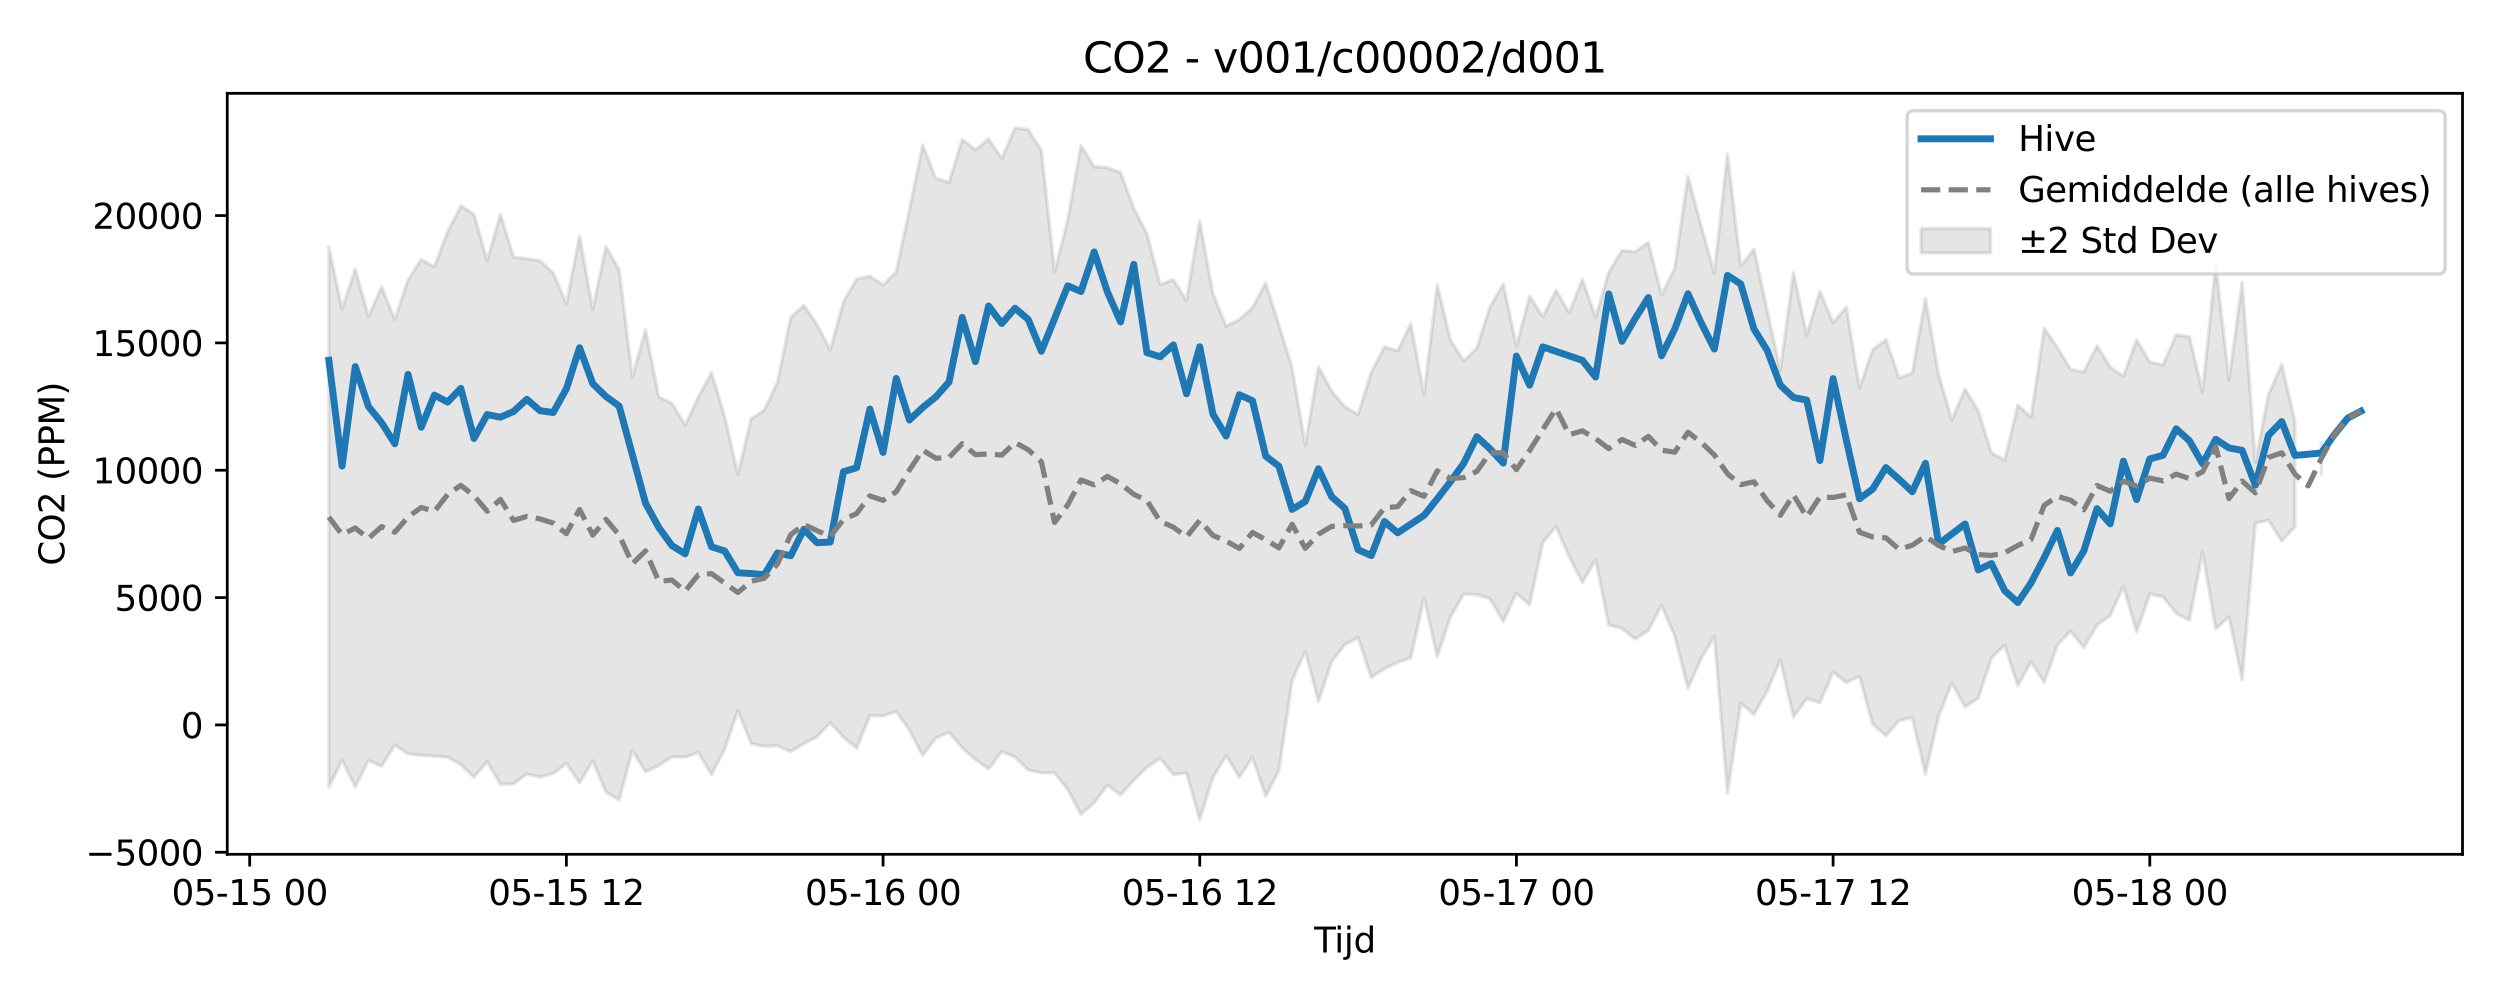 <?xml version="1.0" encoding="utf-8" standalone="no"?>
<!DOCTYPE svg PUBLIC "-//W3C//DTD SVG 1.1//EN"
  "http://www.w3.org/Graphics/SVG/1.1/DTD/svg11.dtd">
<svg xmlns:xlink="http://www.w3.org/1999/xlink" width="720pt" height="288pt" viewBox="0 0 720 288" xmlns="http://www.w3.org/2000/svg" version="1.1">
 <defs>
  <style type="text/css">*{stroke-linejoin: round; stroke-linecap: butt}</style>
 </defs>
 <g id="figure_1">
  <g id="patch_1">
   <path d="M 0 288 
L 720 288 
L 720 0 
L 0 0 
z
" style="fill: #ffffff"/>
  </g>
  <g id="axes_1">
   <g id="patch_2">
    <path d="M 65.45 246.04 
L 709.2 246.04 
L 709.2 26.88 
L 65.45 26.88 
z
" style="fill: #ffffff"/>
   </g>
   <g id="FillBetweenPolyCollection_1">
    <path d="M 94.711 71.135 
L 94.711 226.713 
L 98.512 218.918 
L 102.312 226.625 
L 106.112 219.021 
L 109.912 220.638 
L 113.712 214.525 
L 117.512 217.13 
L 121.313 217.547 
L 125.113 217.755 
L 128.913 218.064 
L 132.713 220.215 
L 136.513 223.852 
L 140.313 219.365 
L 144.114 225.924 
L 147.914 225.741 
L 151.714 222.927 
L 155.514 223.81 
L 159.314 222.791 
L 163.115 219.898 
L 166.915 225.449 
L 170.715 219.152 
L 174.515 228.114 
L 178.315 230.399 
L 182.115 216.155 
L 185.916 222.254 
L 189.716 220.526 
L 193.516 217.942 
L 197.316 218.049 
L 201.116 216.725 
L 204.916 223.088 
L 208.717 215.736 
L 212.517 204.621 
L 216.317 214.151 
L 220.117 214.958 
L 223.917 214.728 
L 227.718 216.521 
L 231.518 214.16 
L 235.318 212.177 
L 239.118 208.147 
L 242.918 212.339 
L 246.718 215.448 
L 250.519 206.08 
L 254.319 206.208 
L 258.119 204.923 
L 261.919 210.289 
L 265.719 217.528 
L 269.52 212.58 
L 273.32 210.917 
L 277.12 215.375 
L 280.92 218.718 
L 284.72 221.469 
L 288.52 216.501 
L 292.321 218.024 
L 296.121 221.759 
L 299.921 222.583 
L 303.721 222.565 
L 307.521 227.386 
L 311.321 234.509 
L 315.122 231.216 
L 318.922 226.123 
L 322.722 228.953 
L 326.522 224.732 
L 330.322 221.014 
L 334.123 218.35 
L 337.923 223.122 
L 341.723 222.615 
L 345.523 236.078 
L 349.323 223.884 
L 353.123 217.669 
L 356.924 223.871 
L 360.724 218.088 
L 364.524 229.313 
L 368.324 221.953 
L 372.124 195.986 
L 375.924 187.546 
L 379.725 202.037 
L 383.525 190.523 
L 387.325 185.628 
L 391.125 183.638 
L 394.925 195.094 
L 398.726 192.602 
L 402.526 190.754 
L 406.326 189.431 
L 410.126 172.179 
L 413.926 189.099 
L 417.726 177.658 
L 421.527 171.144 
L 425.327 171.258 
L 429.127 172.405 
L 432.927 179.016 
L 436.727 170.85 
L 440.527 174.208 
L 444.328 156.226 
L 448.128 151.692 
L 451.928 160.256 
L 455.728 167.73 
L 459.528 161.166 
L 463.329 180.018 
L 467.129 181 
L 470.929 184.056 
L 474.729 181.537 
L 478.529 174.308 
L 482.329 183.191 
L 486.13 198.176 
L 489.93 189.702 
L 493.73 183.332 
L 497.53 228.474 
L 501.33 202.569 
L 505.13 205.75 
L 508.931 199.11 
L 512.731 190.072 
L 516.531 206.486 
L 520.331 201.232 
L 524.131 202.383 
L 527.932 193.56 
L 531.732 196.553 
L 535.532 194.835 
L 539.332 208.557 
L 543.132 211.909 
L 546.932 207.571 
L 550.733 206.656 
L 554.533 222.901 
L 558.333 206.205 
L 562.133 196.72 
L 565.933 203.579 
L 569.734 201.115 
L 573.534 189.522 
L 577.334 185.849 
L 581.134 197.475 
L 584.934 190.634 
L 588.734 196.496 
L 592.535 185.808 
L 596.335 181.726 
L 600.135 186.503 
L 603.935 180.041 
L 607.735 177.245 
L 611.535 168.871 
L 615.336 181.966 
L 619.136 171.134 
L 622.936 171.879 
L 626.736 176.632 
L 630.536 178.647 
L 634.337 158.944 
L 638.137 181.109 
L 641.937 177.639 
L 645.737 195.715 
L 649.537 150.649 
L 653.337 149.852 
L 657.138 155.859 
L 660.938 151.675 
L 660.938 121.373 
L 660.938 121.373 
L 657.138 104.95 
L 653.337 113.631 
L 649.537 133.2 
L 645.737 81.396 
L 641.937 109.523 
L 638.137 76.232 
L 634.337 112.8 
L 630.536 97.003 
L 626.736 96.461 
L 622.936 105.125 
L 619.136 104.252 
L 615.336 97.911 
L 611.535 108.341 
L 607.735 105.712 
L 603.935 99.622 
L 600.135 107.167 
L 596.335 106.36 
L 592.535 100.132 
L 588.734 94.553 
L 584.934 120.186 
L 581.134 116.702 
L 577.334 132.58 
L 573.534 130.43 
L 569.734 118.329 
L 565.933 112.055 
L 562.133 120.948 
L 558.333 108.015 
L 554.533 86.016 
L 550.733 107.4 
L 546.932 108.841 
L 543.132 97.903 
L 539.332 100.738 
L 535.532 111.711 
L 531.732 88.443 
L 527.932 92.987 
L 524.131 83.863 
L 520.331 96.549 
L 516.531 78.553 
L 512.731 106.734 
L 508.931 89.271 
L 505.13 71.748 
L 501.33 76.606 
L 497.53 44.418 
L 493.73 78.726 
L 489.93 65.067 
L 486.13 50.781 
L 482.329 77.279 
L 478.529 84.971 
L 474.729 69.822 
L 470.929 72.496 
L 467.129 72.171 
L 463.329 78.418 
L 459.528 91.418 
L 455.728 80.45 
L 451.928 90.111 
L 448.128 83.643 
L 444.328 91.217 
L 440.527 85.324 
L 436.727 99.67 
L 432.927 81.817 
L 429.127 88.399 
L 425.327 100.255 
L 421.527 103.955 
L 417.726 97.976 
L 413.926 82.078 
L 410.126 113.711 
L 406.326 93.208 
L 402.526 101.077 
L 398.726 99.875 
L 394.925 107.236 
L 391.125 119.338 
L 387.325 117.169 
L 383.525 112.651 
L 379.725 105.664 
L 375.924 128.3 
L 372.124 105.952 
L 368.324 93.624 
L 364.524 81.522 
L 360.724 88.638 
L 356.924 92.028 
L 353.123 93.966 
L 349.323 84.548 
L 345.523 63.71 
L 341.723 86.559 
L 337.923 80.528 
L 334.123 81.958 
L 330.322 67.318 
L 326.522 59.988 
L 322.722 49.705 
L 318.922 48.266 
L 315.122 48.054 
L 311.321 41.953 
L 307.521 63.383 
L 303.721 78.317 
L 299.921 43.397 
L 296.121 37.276 
L 292.321 36.842 
L 288.52 45.643 
L 284.72 40.023 
L 280.92 43.145 
L 277.12 40.172 
L 273.32 52.562 
L 269.52 51.359 
L 265.719 41.749 
L 261.919 60.415 
L 258.119 78.3 
L 254.319 82.043 
L 250.519 79.546 
L 246.718 80.341 
L 242.918 86.975 
L 239.118 100.789 
L 235.318 93.502 
L 231.518 87.915 
L 227.718 91.485 
L 223.917 110.126 
L 220.117 118.134 
L 216.317 120.645 
L 212.517 136.662 
L 208.717 120.03 
L 204.916 107.332 
L 201.116 114.364 
L 197.316 122.462 
L 193.516 116.191 
L 189.716 114.283 
L 185.916 95.046 
L 182.115 108.575 
L 178.315 77.765 
L 174.515 71.036 
L 170.715 89.074 
L 166.915 67.949 
L 163.115 87.484 
L 159.314 78.515 
L 155.514 75.097 
L 151.714 74.508 
L 147.914 74.041 
L 144.114 61.731 
L 140.313 75.099 
L 136.513 61.703 
L 132.713 59.337 
L 128.913 66.732 
L 125.113 76.848 
L 121.313 74.729 
L 117.512 80.663 
L 113.712 92.037 
L 109.912 82.681 
L 106.112 91.148 
L 102.312 77.512 
L 98.512 89.024 
L 94.711 71.135 
z
" clip-path="url(#pece994a6cd)" style="fill: #808080; fill-opacity: 0.2; stroke: #808080; stroke-opacity: 0.2"/>
    <path d="M 668.538 127.556 
L 668.538 136.539 
L 668.538 127.556 
L 668.538 127.556 
z
" clip-path="url(#pece994a6cd)" style="fill: #808080; fill-opacity: 0.2; stroke: #808080; stroke-opacity: 0.2"/>
   </g>
   <g id="matplotlib.axis_1">
    <g id="xtick_1">
     <g id="line2d_1">
      <defs>
       <path id="mc6ab0b17c5" d="M 0 0 
L 0 3.5 
" style="stroke: #000000; stroke-width: 0.8"/>
      </defs>
      <g>
       <use xlink:href="#mc6ab0b17c5" x="71.91" y="246.04" style="stroke: #000000; stroke-width: 0.8"/>
      </g>
     </g>
     <g id="text_1">
      <!-- 05-15 00 -->
      <g transform="translate(49.43 260.638) scale(0.1 -0.1)">
       <defs>
        <path id="DejaVuSans-30" d="M 2034 4250 
Q 1547 4250 1301 3770 
Q 1056 3291 1056 2328 
Q 1056 1369 1301 889 
Q 1547 409 2034 409 
Q 2525 409 2770 889 
Q 3016 1369 3016 2328 
Q 3016 3291 2770 3770 
Q 2525 4250 2034 4250 
z
M 2034 4750 
Q 2819 4750 3233 4129 
Q 3647 3509 3647 2328 
Q 3647 1150 3233 529 
Q 2819 -91 2034 -91 
Q 1250 -91 836 529 
Q 422 1150 422 2328 
Q 422 3509 836 4129 
Q 1250 4750 2034 4750 
z
" transform="scale(0.016)"/>
        <path id="DejaVuSans-35" d="M 691 4666 
L 3169 4666 
L 3169 4134 
L 1269 4134 
L 1269 2991 
Q 1406 3038 1543 3061 
Q 1681 3084 1819 3084 
Q 2600 3084 3056 2656 
Q 3513 2228 3513 1497 
Q 3513 744 3044 326 
Q 2575 -91 1722 -91 
Q 1428 -91 1123 -41 
Q 819 9 494 109 
L 494 744 
Q 775 591 1075 516 
Q 1375 441 1709 441 
Q 2250 441 2565 725 
Q 2881 1009 2881 1497 
Q 2881 1984 2565 2268 
Q 2250 2553 1709 2553 
Q 1456 2553 1204 2497 
Q 953 2441 691 2322 
L 691 4666 
z
" transform="scale(0.016)"/>
        <path id="DejaVuSans-2d" d="M 313 2009 
L 1997 2009 
L 1997 1497 
L 313 1497 
L 313 2009 
z
" transform="scale(0.016)"/>
        <path id="DejaVuSans-31" d="M 794 531 
L 1825 531 
L 1825 4091 
L 703 3866 
L 703 4441 
L 1819 4666 
L 2450 4666 
L 2450 531 
L 3481 531 
L 3481 0 
L 794 0 
L 794 531 
z
" transform="scale(0.016)"/>
        <path id="DejaVuSans-20" transform="scale(0.016)"/>
       </defs>
       <use xlink:href="#DejaVuSans-30"/>
       <use xlink:href="#DejaVuSans-35" transform="translate(63.623 0)"/>
       <use xlink:href="#DejaVuSans-2d" transform="translate(127.246 0)"/>
       <use xlink:href="#DejaVuSans-31" transform="translate(163.33 0)"/>
       <use xlink:href="#DejaVuSans-35" transform="translate(226.953 0)"/>
       <use xlink:href="#DejaVuSans-20" transform="translate(290.576 0)"/>
       <use xlink:href="#DejaVuSans-30" transform="translate(322.363 0)"/>
       <use xlink:href="#DejaVuSans-30" transform="translate(385.986 0)"/>
      </g>
     </g>
    </g>
    <g id="xtick_2">
     <g id="line2d_2">
      <g>
       <use xlink:href="#mc6ab0b17c5" x="163.115" y="246.04" style="stroke: #000000; stroke-width: 0.8"/>
      </g>
     </g>
     <g id="text_2">
      <!-- 05-15 12 -->
      <g transform="translate(140.634 260.638) scale(0.1 -0.1)">
       <defs>
        <path id="DejaVuSans-32" d="M 1228 531 
L 3431 531 
L 3431 0 
L 469 0 
L 469 531 
Q 828 903 1448 1529 
Q 2069 2156 2228 2338 
Q 2531 2678 2651 2914 
Q 2772 3150 2772 3378 
Q 2772 3750 2511 3984 
Q 2250 4219 1831 4219 
Q 1534 4219 1204 4116 
Q 875 4013 500 3803 
L 500 4441 
Q 881 4594 1212 4672 
Q 1544 4750 1819 4750 
Q 2544 4750 2975 4387 
Q 3406 4025 3406 3419 
Q 3406 3131 3298 2873 
Q 3191 2616 2906 2266 
Q 2828 2175 2409 1742 
Q 1991 1309 1228 531 
z
" transform="scale(0.016)"/>
       </defs>
       <use xlink:href="#DejaVuSans-30"/>
       <use xlink:href="#DejaVuSans-35" transform="translate(63.623 0)"/>
       <use xlink:href="#DejaVuSans-2d" transform="translate(127.246 0)"/>
       <use xlink:href="#DejaVuSans-31" transform="translate(163.33 0)"/>
       <use xlink:href="#DejaVuSans-35" transform="translate(226.953 0)"/>
       <use xlink:href="#DejaVuSans-20" transform="translate(290.576 0)"/>
       <use xlink:href="#DejaVuSans-31" transform="translate(322.363 0)"/>
       <use xlink:href="#DejaVuSans-32" transform="translate(385.986 0)"/>
      </g>
     </g>
    </g>
    <g id="xtick_3">
     <g id="line2d_3">
      <g>
       <use xlink:href="#mc6ab0b17c5" x="254.319" y="246.04" style="stroke: #000000; stroke-width: 0.8"/>
      </g>
     </g>
     <g id="text_3">
      <!-- 05-16 00 -->
      <g transform="translate(231.838 260.638) scale(0.1 -0.1)">
       <defs>
        <path id="DejaVuSans-36" d="M 2113 2584 
Q 1688 2584 1439 2293 
Q 1191 2003 1191 1497 
Q 1191 994 1439 701 
Q 1688 409 2113 409 
Q 2538 409 2786 701 
Q 3034 994 3034 1497 
Q 3034 2003 2786 2293 
Q 2538 2584 2113 2584 
z
M 3366 4563 
L 3366 3988 
Q 3128 4100 2886 4159 
Q 2644 4219 2406 4219 
Q 1781 4219 1451 3797 
Q 1122 3375 1075 2522 
Q 1259 2794 1537 2939 
Q 1816 3084 2150 3084 
Q 2853 3084 3261 2657 
Q 3669 2231 3669 1497 
Q 3669 778 3244 343 
Q 2819 -91 2113 -91 
Q 1303 -91 875 529 
Q 447 1150 447 2328 
Q 447 3434 972 4092 
Q 1497 4750 2381 4750 
Q 2619 4750 2861 4703 
Q 3103 4656 3366 4563 
z
" transform="scale(0.016)"/>
       </defs>
       <use xlink:href="#DejaVuSans-30"/>
       <use xlink:href="#DejaVuSans-35" transform="translate(63.623 0)"/>
       <use xlink:href="#DejaVuSans-2d" transform="translate(127.246 0)"/>
       <use xlink:href="#DejaVuSans-31" transform="translate(163.33 0)"/>
       <use xlink:href="#DejaVuSans-36" transform="translate(226.953 0)"/>
       <use xlink:href="#DejaVuSans-20" transform="translate(290.576 0)"/>
       <use xlink:href="#DejaVuSans-30" transform="translate(322.363 0)"/>
       <use xlink:href="#DejaVuSans-30" transform="translate(385.986 0)"/>
      </g>
     </g>
    </g>
    <g id="xtick_4">
     <g id="line2d_4">
      <g>
       <use xlink:href="#mc6ab0b17c5" x="345.523" y="246.04" style="stroke: #000000; stroke-width: 0.8"/>
      </g>
     </g>
     <g id="text_4">
      <!-- 05-16 12 -->
      <g transform="translate(323.043 260.638) scale(0.1 -0.1)">
       <use xlink:href="#DejaVuSans-30"/>
       <use xlink:href="#DejaVuSans-35" transform="translate(63.623 0)"/>
       <use xlink:href="#DejaVuSans-2d" transform="translate(127.246 0)"/>
       <use xlink:href="#DejaVuSans-31" transform="translate(163.33 0)"/>
       <use xlink:href="#DejaVuSans-36" transform="translate(226.953 0)"/>
       <use xlink:href="#DejaVuSans-20" transform="translate(290.576 0)"/>
       <use xlink:href="#DejaVuSans-31" transform="translate(322.363 0)"/>
       <use xlink:href="#DejaVuSans-32" transform="translate(385.986 0)"/>
      </g>
     </g>
    </g>
    <g id="xtick_5">
     <g id="line2d_5">
      <g>
       <use xlink:href="#mc6ab0b17c5" x="436.727" y="246.04" style="stroke: #000000; stroke-width: 0.8"/>
      </g>
     </g>
     <g id="text_5">
      <!-- 05-17 00 -->
      <g transform="translate(414.247 260.638) scale(0.1 -0.1)">
       <defs>
        <path id="DejaVuSans-37" d="M 525 4666 
L 3525 4666 
L 3525 4397 
L 1831 0 
L 1172 0 
L 2766 4134 
L 525 4134 
L 525 4666 
z
" transform="scale(0.016)"/>
       </defs>
       <use xlink:href="#DejaVuSans-30"/>
       <use xlink:href="#DejaVuSans-35" transform="translate(63.623 0)"/>
       <use xlink:href="#DejaVuSans-2d" transform="translate(127.246 0)"/>
       <use xlink:href="#DejaVuSans-31" transform="translate(163.33 0)"/>
       <use xlink:href="#DejaVuSans-37" transform="translate(226.953 0)"/>
       <use xlink:href="#DejaVuSans-20" transform="translate(290.576 0)"/>
       <use xlink:href="#DejaVuSans-30" transform="translate(322.363 0)"/>
       <use xlink:href="#DejaVuSans-30" transform="translate(385.986 0)"/>
      </g>
     </g>
    </g>
    <g id="xtick_6">
     <g id="line2d_6">
      <g>
       <use xlink:href="#mc6ab0b17c5" x="527.932" y="246.04" style="stroke: #000000; stroke-width: 0.8"/>
      </g>
     </g>
     <g id="text_6">
      <!-- 05-17 12 -->
      <g transform="translate(505.451 260.638) scale(0.1 -0.1)">
       <use xlink:href="#DejaVuSans-30"/>
       <use xlink:href="#DejaVuSans-35" transform="translate(63.623 0)"/>
       <use xlink:href="#DejaVuSans-2d" transform="translate(127.246 0)"/>
       <use xlink:href="#DejaVuSans-31" transform="translate(163.33 0)"/>
       <use xlink:href="#DejaVuSans-37" transform="translate(226.953 0)"/>
       <use xlink:href="#DejaVuSans-20" transform="translate(290.576 0)"/>
       <use xlink:href="#DejaVuSans-31" transform="translate(322.363 0)"/>
       <use xlink:href="#DejaVuSans-32" transform="translate(385.986 0)"/>
      </g>
     </g>
    </g>
    <g id="xtick_7">
     <g id="line2d_7">
      <g>
       <use xlink:href="#mc6ab0b17c5" x="619.136" y="246.04" style="stroke: #000000; stroke-width: 0.8"/>
      </g>
     </g>
     <g id="text_7">
      <!-- 05-18 00 -->
      <g transform="translate(596.655 260.638) scale(0.1 -0.1)">
       <defs>
        <path id="DejaVuSans-38" d="M 2034 2216 
Q 1584 2216 1326 1975 
Q 1069 1734 1069 1313 
Q 1069 891 1326 650 
Q 1584 409 2034 409 
Q 2484 409 2743 651 
Q 3003 894 3003 1313 
Q 3003 1734 2745 1975 
Q 2488 2216 2034 2216 
z
M 1403 2484 
Q 997 2584 770 2862 
Q 544 3141 544 3541 
Q 544 4100 942 4425 
Q 1341 4750 2034 4750 
Q 2731 4750 3128 4425 
Q 3525 4100 3525 3541 
Q 3525 3141 3298 2862 
Q 3072 2584 2669 2484 
Q 3125 2378 3379 2068 
Q 3634 1759 3634 1313 
Q 3634 634 3220 271 
Q 2806 -91 2034 -91 
Q 1263 -91 848 271 
Q 434 634 434 1313 
Q 434 1759 690 2068 
Q 947 2378 1403 2484 
z
M 1172 3481 
Q 1172 3119 1398 2916 
Q 1625 2713 2034 2713 
Q 2441 2713 2670 2916 
Q 2900 3119 2900 3481 
Q 2900 3844 2670 4047 
Q 2441 4250 2034 4250 
Q 1625 4250 1398 4047 
Q 1172 3844 1172 3481 
z
" transform="scale(0.016)"/>
       </defs>
       <use xlink:href="#DejaVuSans-30"/>
       <use xlink:href="#DejaVuSans-35" transform="translate(63.623 0)"/>
       <use xlink:href="#DejaVuSans-2d" transform="translate(127.246 0)"/>
       <use xlink:href="#DejaVuSans-31" transform="translate(163.33 0)"/>
       <use xlink:href="#DejaVuSans-38" transform="translate(226.953 0)"/>
       <use xlink:href="#DejaVuSans-20" transform="translate(290.576 0)"/>
       <use xlink:href="#DejaVuSans-30" transform="translate(322.363 0)"/>
       <use xlink:href="#DejaVuSans-30" transform="translate(385.986 0)"/>
      </g>
     </g>
    </g>
    <g id="text_8">
     <!-- Tijd -->
     <g transform="translate(378.475 274.317) scale(0.1 -0.1)">
      <defs>
       <path id="DejaVuSans-54" d="M -19 4666 
L 3928 4666 
L 3928 4134 
L 2272 4134 
L 2272 0 
L 1638 0 
L 1638 4134 
L -19 4134 
L -19 4666 
z
" transform="scale(0.016)"/>
       <path id="DejaVuSans-69" d="M 603 3500 
L 1178 3500 
L 1178 0 
L 603 0 
L 603 3500 
z
M 603 4863 
L 1178 4863 
L 1178 4134 
L 603 4134 
L 603 4863 
z
" transform="scale(0.016)"/>
       <path id="DejaVuSans-6a" d="M 603 3500 
L 1178 3500 
L 1178 -63 
Q 1178 -731 923 -1031 
Q 669 -1331 103 -1331 
L -116 -1331 
L -116 -844 
L 38 -844 
Q 366 -844 484 -692 
Q 603 -541 603 -63 
L 603 3500 
z
M 603 4863 
L 1178 4863 
L 1178 4134 
L 603 4134 
L 603 4863 
z
" transform="scale(0.016)"/>
       <path id="DejaVuSans-64" d="M 2906 2969 
L 2906 4863 
L 3481 4863 
L 3481 0 
L 2906 0 
L 2906 525 
Q 2725 213 2448 61 
Q 2172 -91 1784 -91 
Q 1150 -91 751 415 
Q 353 922 353 1747 
Q 353 2572 751 3078 
Q 1150 3584 1784 3584 
Q 2172 3584 2448 3432 
Q 2725 3281 2906 2969 
z
M 947 1747 
Q 947 1113 1208 752 
Q 1469 391 1925 391 
Q 2381 391 2643 752 
Q 2906 1113 2906 1747 
Q 2906 2381 2643 2742 
Q 2381 3103 1925 3103 
Q 1469 3103 1208 2742 
Q 947 2381 947 1747 
z
" transform="scale(0.016)"/>
      </defs>
      <use xlink:href="#DejaVuSans-54"/>
      <use xlink:href="#DejaVuSans-69" transform="translate(57.959 0)"/>
      <use xlink:href="#DejaVuSans-6a" transform="translate(85.742 0)"/>
      <use xlink:href="#DejaVuSans-64" transform="translate(113.525 0)"/>
     </g>
    </g>
   </g>
   <g id="matplotlib.axis_2">
    <g id="ytick_1">
     <g id="line2d_8">
      <defs>
       <path id="m8617f21cb2" d="M 0 0 
L -3.5 0 
" style="stroke: #000000; stroke-width: 0.8"/>
      </defs>
      <g>
       <use xlink:href="#m8617f21cb2" x="65.45" y="245.447" style="stroke: #000000; stroke-width: 0.8"/>
      </g>
     </g>
     <g id="text_9">
      <!-- −5000 -->
      <g transform="translate(24.62 249.246) scale(0.1 -0.1)">
       <defs>
        <path id="DejaVuSans-2212" d="M 678 2272 
L 4684 2272 
L 4684 1741 
L 678 1741 
L 678 2272 
z
" transform="scale(0.016)"/>
       </defs>
       <use xlink:href="#DejaVuSans-2212"/>
       <use xlink:href="#DejaVuSans-35" transform="translate(83.789 0)"/>
       <use xlink:href="#DejaVuSans-30" transform="translate(147.412 0)"/>
       <use xlink:href="#DejaVuSans-30" transform="translate(211.035 0)"/>
       <use xlink:href="#DejaVuSans-30" transform="translate(274.658 0)"/>
      </g>
     </g>
    </g>
    <g id="ytick_2">
     <g id="line2d_9">
      <g>
       <use xlink:href="#m8617f21cb2" x="65.45" y="208.774" style="stroke: #000000; stroke-width: 0.8"/>
      </g>
     </g>
     <g id="text_10">
      <!-- 0 -->
      <g transform="translate(52.087 212.573) scale(0.1 -0.1)">
       <use xlink:href="#DejaVuSans-30"/>
      </g>
     </g>
    </g>
    <g id="ytick_3">
     <g id="line2d_10">
      <g>
       <use xlink:href="#m8617f21cb2" x="65.45" y="172.101" style="stroke: #000000; stroke-width: 0.8"/>
      </g>
     </g>
     <g id="text_11">
      <!-- 5000 -->
      <g transform="translate(33 175.901) scale(0.1 -0.1)">
       <use xlink:href="#DejaVuSans-35"/>
       <use xlink:href="#DejaVuSans-30" transform="translate(63.623 0)"/>
       <use xlink:href="#DejaVuSans-30" transform="translate(127.246 0)"/>
       <use xlink:href="#DejaVuSans-30" transform="translate(190.869 0)"/>
      </g>
     </g>
    </g>
    <g id="ytick_4">
     <g id="line2d_11">
      <g>
       <use xlink:href="#m8617f21cb2" x="65.45" y="135.429" style="stroke: #000000; stroke-width: 0.8"/>
      </g>
     </g>
     <g id="text_12">
      <!-- 10000 -->
      <g transform="translate(26.637 139.228) scale(0.1 -0.1)">
       <use xlink:href="#DejaVuSans-31"/>
       <use xlink:href="#DejaVuSans-30" transform="translate(63.623 0)"/>
       <use xlink:href="#DejaVuSans-30" transform="translate(127.246 0)"/>
       <use xlink:href="#DejaVuSans-30" transform="translate(190.869 0)"/>
       <use xlink:href="#DejaVuSans-30" transform="translate(254.492 0)"/>
      </g>
     </g>
    </g>
    <g id="ytick_5">
     <g id="line2d_12">
      <g>
       <use xlink:href="#m8617f21cb2" x="65.45" y="98.756" style="stroke: #000000; stroke-width: 0.8"/>
      </g>
     </g>
     <g id="text_13">
      <!-- 15000 -->
      <g transform="translate(26.637 102.555) scale(0.1 -0.1)">
       <use xlink:href="#DejaVuSans-31"/>
       <use xlink:href="#DejaVuSans-35" transform="translate(63.623 0)"/>
       <use xlink:href="#DejaVuSans-30" transform="translate(127.246 0)"/>
       <use xlink:href="#DejaVuSans-30" transform="translate(190.869 0)"/>
       <use xlink:href="#DejaVuSans-30" transform="translate(254.492 0)"/>
      </g>
     </g>
    </g>
    <g id="ytick_6">
     <g id="line2d_13">
      <g>
       <use xlink:href="#m8617f21cb2" x="65.45" y="62.083" style="stroke: #000000; stroke-width: 0.8"/>
      </g>
     </g>
     <g id="text_14">
      <!-- 20000 -->
      <g transform="translate(26.637 65.883) scale(0.1 -0.1)">
       <use xlink:href="#DejaVuSans-32"/>
       <use xlink:href="#DejaVuSans-30" transform="translate(63.623 0)"/>
       <use xlink:href="#DejaVuSans-30" transform="translate(127.246 0)"/>
       <use xlink:href="#DejaVuSans-30" transform="translate(190.869 0)"/>
       <use xlink:href="#DejaVuSans-30" transform="translate(254.492 0)"/>
      </g>
     </g>
    </g>
    <g id="text_15">
     <!-- CO2 (PPM) -->
     <g transform="translate(18.541 162.903) rotate(-90) scale(0.1 -0.1)">
      <defs>
       <path id="DejaVuSans-43" d="M 4122 4306 
L 4122 3641 
Q 3803 3938 3442 4084 
Q 3081 4231 2675 4231 
Q 1875 4231 1450 3742 
Q 1025 3253 1025 2328 
Q 1025 1406 1450 917 
Q 1875 428 2675 428 
Q 3081 428 3442 575 
Q 3803 722 4122 1019 
L 4122 359 
Q 3791 134 3420 21 
Q 3050 -91 2638 -91 
Q 1578 -91 968 557 
Q 359 1206 359 2328 
Q 359 3453 968 4101 
Q 1578 4750 2638 4750 
Q 3056 4750 3426 4639 
Q 3797 4528 4122 4306 
z
" transform="scale(0.016)"/>
       <path id="DejaVuSans-4f" d="M 2522 4238 
Q 1834 4238 1429 3725 
Q 1025 3213 1025 2328 
Q 1025 1447 1429 934 
Q 1834 422 2522 422 
Q 3209 422 3611 934 
Q 4013 1447 4013 2328 
Q 4013 3213 3611 3725 
Q 3209 4238 2522 4238 
z
M 2522 4750 
Q 3503 4750 4090 4092 
Q 4678 3434 4678 2328 
Q 4678 1225 4090 567 
Q 3503 -91 2522 -91 
Q 1538 -91 948 565 
Q 359 1222 359 2328 
Q 359 3434 948 4092 
Q 1538 4750 2522 4750 
z
" transform="scale(0.016)"/>
       <path id="DejaVuSans-28" d="M 1984 4856 
Q 1566 4138 1362 3434 
Q 1159 2731 1159 2009 
Q 1159 1288 1364 580 
Q 1569 -128 1984 -844 
L 1484 -844 
Q 1016 -109 783 600 
Q 550 1309 550 2009 
Q 550 2706 781 3412 
Q 1013 4119 1484 4856 
L 1984 4856 
z
" transform="scale(0.016)"/>
       <path id="DejaVuSans-50" d="M 1259 4147 
L 1259 2394 
L 2053 2394 
Q 2494 2394 2734 2622 
Q 2975 2850 2975 3272 
Q 2975 3691 2734 3919 
Q 2494 4147 2053 4147 
L 1259 4147 
z
M 628 4666 
L 2053 4666 
Q 2838 4666 3239 4311 
Q 3641 3956 3641 3272 
Q 3641 2581 3239 2228 
Q 2838 1875 2053 1875 
L 1259 1875 
L 1259 0 
L 628 0 
L 628 4666 
z
" transform="scale(0.016)"/>
       <path id="DejaVuSans-4d" d="M 628 4666 
L 1569 4666 
L 2759 1491 
L 3956 4666 
L 4897 4666 
L 4897 0 
L 4281 0 
L 4281 4097 
L 3078 897 
L 2444 897 
L 1241 4097 
L 1241 0 
L 628 0 
L 628 4666 
z
" transform="scale(0.016)"/>
       <path id="DejaVuSans-29" d="M 513 4856 
L 1013 4856 
Q 1481 4119 1714 3412 
Q 1947 2706 1947 2009 
Q 1947 1309 1714 600 
Q 1481 -109 1013 -844 
L 513 -844 
Q 928 -128 1133 580 
Q 1338 1288 1338 2009 
Q 1338 2731 1133 3434 
Q 928 4138 513 4856 
z
" transform="scale(0.016)"/>
      </defs>
      <use xlink:href="#DejaVuSans-43"/>
      <use xlink:href="#DejaVuSans-4f" transform="translate(69.824 0)"/>
      <use xlink:href="#DejaVuSans-32" transform="translate(148.535 0)"/>
      <use xlink:href="#DejaVuSans-20" transform="translate(212.158 0)"/>
      <use xlink:href="#DejaVuSans-28" transform="translate(243.945 0)"/>
      <use xlink:href="#DejaVuSans-50" transform="translate(282.959 0)"/>
      <use xlink:href="#DejaVuSans-50" transform="translate(343.262 0)"/>
      <use xlink:href="#DejaVuSans-4d" transform="translate(403.564 0)"/>
      <use xlink:href="#DejaVuSans-29" transform="translate(489.844 0)"/>
     </g>
    </g>
   </g>
   <g id="line2d_14">
    <path d="M 94.711 103.747 
L 98.512 134.221 
L 102.312 105.582 
L 106.112 117.068 
L 109.912 121.762 
L 113.712 127.801 
L 117.512 107.822 
L 121.313 123.055 
L 125.113 113.799 
L 128.913 115.797 
L 132.713 111.86 
L 136.513 126.265 
L 140.313 119.388 
L 144.114 120.158 
L 147.914 118.498 
L 151.714 114.998 
L 155.514 118.27 
L 159.314 118.811 
L 163.115 111.977 
L 166.915 100.152 
L 170.715 110.494 
L 174.515 114.192 
L 178.315 116.955 
L 185.916 144.945 
L 189.716 151.882 
L 193.516 157.136 
L 197.316 159.501 
L 201.116 146.589 
L 204.916 157.476 
L 208.717 158.696 
L 212.517 164.965 
L 216.317 165.163 
L 220.117 165.544 
L 223.917 159.249 
L 227.718 160.058 
L 231.518 152.437 
L 235.318 156.308 
L 239.118 156.107 
L 242.918 135.844 
L 246.718 134.705 
L 250.519 117.826 
L 254.319 130.297 
L 258.119 108.988 
L 261.919 120.95 
L 265.719 117.378 
L 269.52 114.305 
L 273.32 110.017 
L 277.12 91.414 
L 280.92 104.162 
L 284.72 88.128 
L 288.52 93.167 
L 292.321 88.766 
L 296.121 91.994 
L 299.921 101.158 
L 307.521 82.33 
L 311.321 83.953 
L 315.122 72.55 
L 318.922 84.036 
L 322.722 92.716 
L 326.522 76.139 
L 330.322 101.56 
L 334.123 102.758 
L 337.923 99.343 
L 341.723 113.406 
L 345.523 99.875 
L 349.323 119.274 
L 353.123 125.586 
L 356.924 113.689 
L 360.724 115.403 
L 364.524 131.368 
L 368.324 134.281 
L 372.124 146.702 
L 375.924 144.418 
L 379.725 134.984 
L 383.525 143.059 
L 387.325 146.428 
L 391.125 158.315 
L 394.925 160.021 
L 398.726 150.183 
L 402.526 153.452 
L 410.126 148.428 
L 413.926 143.668 
L 417.726 138.729 
L 421.527 133.473 
L 425.327 125.759 
L 429.127 129.273 
L 432.927 133.36 
L 436.727 102.548 
L 440.527 110.927 
L 444.328 99.905 
L 455.728 103.785 
L 459.528 108.577 
L 463.329 84.669 
L 467.129 98.298 
L 470.929 91.732 
L 474.729 85.693 
L 478.529 102.464 
L 482.329 94.759 
L 486.13 84.608 
L 489.93 92.995 
L 493.73 100.529 
L 497.53 79.312 
L 501.33 81.777 
L 505.13 94.748 
L 508.931 100.879 
L 512.731 110.924 
L 516.531 114.486 
L 520.331 115.215 
L 524.131 132.642 
L 527.932 109.035 
L 531.732 126.715 
L 535.532 143.653 
L 539.332 140.842 
L 543.132 134.663 
L 546.932 138.032 
L 550.733 141.626 
L 554.533 133.426 
L 558.333 156.673 
L 565.933 150.905 
L 569.734 164.132 
L 573.534 162.295 
L 577.334 170.084 
L 581.134 173.527 
L 584.934 167.869 
L 588.734 160.601 
L 592.535 152.777 
L 596.335 165.001 
L 600.135 158.664 
L 603.935 146.492 
L 607.735 150.868 
L 611.535 132.8 
L 615.336 143.881 
L 619.136 132.17 
L 622.936 131.131 
L 626.736 123.488 
L 630.536 126.928 
L 634.337 133.549 
L 638.137 126.522 
L 641.937 129.009 
L 645.737 129.703 
L 649.537 139.738 
L 653.337 125.339 
L 657.138 121.405 
L 660.938 131.167 
L 668.538 130.46 
L 672.338 125.092 
L 676.138 120.425 
L 679.939 118.427 
L 679.939 118.427 
" clip-path="url(#pece994a6cd)" style="fill: none; stroke: #1f77b4; stroke-width: 2; stroke-linecap: square"/>
   </g>
   <g id="line2d_15">
    <path d="M 94.711 148.924 
L 98.512 153.971 
L 102.312 152.068 
L 106.112 155.084 
L 109.912 151.66 
L 113.712 153.281 
L 117.512 148.896 
L 121.313 146.138 
L 125.113 147.301 
L 128.913 142.398 
L 132.713 139.776 
L 136.513 142.777 
L 140.313 147.232 
L 144.114 143.828 
L 147.914 149.891 
L 151.714 148.717 
L 155.514 149.453 
L 159.314 150.653 
L 163.115 153.691 
L 166.915 146.699 
L 170.715 154.113 
L 174.515 149.575 
L 178.315 154.082 
L 182.115 162.365 
L 185.916 158.65 
L 189.716 167.405 
L 193.516 167.066 
L 197.316 170.255 
L 201.116 165.545 
L 204.916 165.21 
L 212.517 170.641 
L 216.317 167.398 
L 220.117 166.546 
L 223.917 162.427 
L 227.718 154.003 
L 231.518 151.038 
L 235.318 152.839 
L 239.118 154.468 
L 242.918 149.657 
L 246.718 147.894 
L 250.519 142.813 
L 254.319 144.125 
L 258.119 141.611 
L 261.919 135.352 
L 265.719 129.639 
L 269.52 131.969 
L 273.32 131.739 
L 277.12 127.774 
L 280.92 130.931 
L 284.72 130.746 
L 288.52 131.072 
L 292.321 127.433 
L 296.121 129.517 
L 299.921 132.99 
L 303.721 150.441 
L 307.521 145.385 
L 311.321 138.231 
L 315.122 139.635 
L 318.922 137.194 
L 322.722 139.329 
L 326.522 142.36 
L 330.322 144.166 
L 334.123 150.154 
L 337.923 151.825 
L 341.723 154.587 
L 345.523 149.894 
L 349.323 154.216 
L 353.123 155.818 
L 356.924 157.95 
L 360.724 153.363 
L 364.524 155.418 
L 368.324 157.789 
L 372.124 150.969 
L 375.924 157.923 
L 379.725 153.851 
L 383.525 151.587 
L 387.325 151.399 
L 391.125 151.488 
L 394.925 151.165 
L 398.726 146.239 
L 402.526 145.915 
L 406.326 141.32 
L 410.126 142.945 
L 413.926 135.588 
L 417.726 137.817 
L 421.527 137.55 
L 425.327 135.756 
L 429.127 130.402 
L 432.927 130.416 
L 436.727 135.26 
L 440.527 129.766 
L 448.128 117.668 
L 451.928 125.183 
L 455.728 124.09 
L 459.528 126.292 
L 463.329 129.218 
L 467.129 126.585 
L 470.929 128.276 
L 474.729 125.679 
L 478.529 129.64 
L 482.329 130.235 
L 486.13 124.478 
L 489.93 127.385 
L 493.73 131.029 
L 497.53 136.446 
L 501.33 139.587 
L 505.13 138.749 
L 508.931 144.19 
L 512.731 148.403 
L 516.531 142.519 
L 520.331 148.891 
L 524.131 143.123 
L 527.932 143.273 
L 531.732 142.498 
L 535.532 153.273 
L 539.332 154.648 
L 543.132 154.906 
L 546.932 158.206 
L 550.733 157.028 
L 554.533 154.459 
L 558.333 157.11 
L 562.133 158.834 
L 565.933 157.817 
L 569.734 159.722 
L 573.534 159.976 
L 577.334 159.215 
L 581.134 157.089 
L 584.934 155.41 
L 588.734 145.524 
L 592.535 142.97 
L 596.335 144.043 
L 600.135 146.835 
L 603.935 139.832 
L 607.735 141.478 
L 611.535 138.606 
L 615.336 139.938 
L 619.136 137.693 
L 622.936 138.502 
L 626.736 136.546 
L 630.536 137.825 
L 634.337 135.872 
L 638.137 128.67 
L 641.937 143.581 
L 645.737 138.556 
L 649.537 141.925 
L 653.337 131.742 
L 657.138 130.405 
L 660.938 136.524 
L 664.738 139.937 
L 668.538 132.047 
L 672.338 125.092 
L 676.138 120.425 
L 679.939 118.427 
L 679.939 118.427 
" clip-path="url(#pece994a6cd)" style="fill: none; stroke-dasharray: 5.55,2.4; stroke-dashoffset: 0; stroke: #808080; stroke-width: 1.5"/>
   </g>
   <g id="patch_3">
    <path d="M 65.45 246.04 
L 65.45 26.88 
" style="fill: none; stroke: #000000; stroke-width: 0.8; stroke-linejoin: miter; stroke-linecap: square"/>
   </g>
   <g id="patch_4">
    <path d="M 709.2 246.04 
L 709.2 26.88 
" style="fill: none; stroke: #000000; stroke-width: 0.8; stroke-linejoin: miter; stroke-linecap: square"/>
   </g>
   <g id="patch_5">
    <path d="M 65.45 246.04 
L 709.2 246.04 
" style="fill: none; stroke: #000000; stroke-width: 0.8; stroke-linejoin: miter; stroke-linecap: square"/>
   </g>
   <g id="patch_6">
    <path d="M 65.45 26.88 
L 709.2 26.88 
" style="fill: none; stroke: #000000; stroke-width: 0.8; stroke-linejoin: miter; stroke-linecap: square"/>
   </g>
   <g id="text_16">
    <!-- CO2 - v001/c00002/d001 -->
    <g transform="translate(311.922 20.88) scale(0.12 -0.12)">
     <defs>
      <path id="DejaVuSans-76" d="M 191 3500 
L 800 3500 
L 1894 563 
L 2988 3500 
L 3597 3500 
L 2284 0 
L 1503 0 
L 191 3500 
z
" transform="scale(0.016)"/>
      <path id="DejaVuSans-2f" d="M 1625 4666 
L 2156 4666 
L 531 -594 
L 0 -594 
L 1625 4666 
z
" transform="scale(0.016)"/>
      <path id="DejaVuSans-63" d="M 3122 3366 
L 3122 2828 
Q 2878 2963 2633 3030 
Q 2388 3097 2138 3097 
Q 1578 3097 1268 2742 
Q 959 2388 959 1747 
Q 959 1106 1268 751 
Q 1578 397 2138 397 
Q 2388 397 2633 464 
Q 2878 531 3122 666 
L 3122 134 
Q 2881 22 2623 -34 
Q 2366 -91 2075 -91 
Q 1284 -91 818 406 
Q 353 903 353 1747 
Q 353 2603 823 3093 
Q 1294 3584 2113 3584 
Q 2378 3584 2631 3529 
Q 2884 3475 3122 3366 
z
" transform="scale(0.016)"/>
     </defs>
     <use xlink:href="#DejaVuSans-43"/>
     <use xlink:href="#DejaVuSans-4f" transform="translate(69.824 0)"/>
     <use xlink:href="#DejaVuSans-32" transform="translate(148.535 0)"/>
     <use xlink:href="#DejaVuSans-20" transform="translate(212.158 0)"/>
     <use xlink:href="#DejaVuSans-2d" transform="translate(243.945 0)"/>
     <use xlink:href="#DejaVuSans-20" transform="translate(280.029 0)"/>
     <use xlink:href="#DejaVuSans-76" transform="translate(311.816 0)"/>
     <use xlink:href="#DejaVuSans-30" transform="translate(370.996 0)"/>
     <use xlink:href="#DejaVuSans-30" transform="translate(434.619 0)"/>
     <use xlink:href="#DejaVuSans-31" transform="translate(498.242 0)"/>
     <use xlink:href="#DejaVuSans-2f" transform="translate(561.865 0)"/>
     <use xlink:href="#DejaVuSans-63" transform="translate(595.557 0)"/>
     <use xlink:href="#DejaVuSans-30" transform="translate(650.537 0)"/>
     <use xlink:href="#DejaVuSans-30" transform="translate(714.16 0)"/>
     <use xlink:href="#DejaVuSans-30" transform="translate(777.783 0)"/>
     <use xlink:href="#DejaVuSans-30" transform="translate(841.406 0)"/>
     <use xlink:href="#DejaVuSans-32" transform="translate(905.029 0)"/>
     <use xlink:href="#DejaVuSans-2f" transform="translate(968.652 0)"/>
     <use xlink:href="#DejaVuSans-64" transform="translate(1002.344 0)"/>
     <use xlink:href="#DejaVuSans-30" transform="translate(1065.82 0)"/>
     <use xlink:href="#DejaVuSans-30" transform="translate(1129.443 0)"/>
     <use xlink:href="#DejaVuSans-31" transform="translate(1193.066 0)"/>
    </g>
   </g>
   <g id="legend_1">
    <g id="patch_7">
     <path d="M 551.256 78.914 
L 702.2 78.914 
Q 704.2 78.914 704.2 76.914 
L 704.2 33.88 
Q 704.2 31.88 702.2 31.88 
L 551.256 31.88 
Q 549.256 31.88 549.256 33.88 
L 549.256 76.914 
Q 549.256 78.914 551.256 78.914 
z
" style="fill: #ffffff; opacity: 0.8; stroke: #cccccc; stroke-linejoin: miter"/>
    </g>
    <g id="line2d_16">
     <path d="M 553.256 39.978 
L 563.256 39.978 
L 573.256 39.978 
" style="fill: none; stroke: #1f77b4; stroke-width: 2; stroke-linecap: square"/>
    </g>
    <g id="text_17">
     <!-- Hive -->
     <g transform="translate(581.256 43.478) scale(0.1 -0.1)">
      <defs>
       <path id="DejaVuSans-48" d="M 628 4666 
L 1259 4666 
L 1259 2753 
L 3553 2753 
L 3553 4666 
L 4184 4666 
L 4184 0 
L 3553 0 
L 3553 2222 
L 1259 2222 
L 1259 0 
L 628 0 
L 628 4666 
z
" transform="scale(0.016)"/>
       <path id="DejaVuSans-65" d="M 3597 1894 
L 3597 1613 
L 953 1613 
Q 991 1019 1311 708 
Q 1631 397 2203 397 
Q 2534 397 2845 478 
Q 3156 559 3463 722 
L 3463 178 
Q 3153 47 2828 -22 
Q 2503 -91 2169 -91 
Q 1331 -91 842 396 
Q 353 884 353 1716 
Q 353 2575 817 3079 
Q 1281 3584 2069 3584 
Q 2775 3584 3186 3129 
Q 3597 2675 3597 1894 
z
M 3022 2063 
Q 3016 2534 2758 2815 
Q 2500 3097 2075 3097 
Q 1594 3097 1305 2825 
Q 1016 2553 972 2059 
L 3022 2063 
z
" transform="scale(0.016)"/>
      </defs>
      <use xlink:href="#DejaVuSans-48"/>
      <use xlink:href="#DejaVuSans-69" transform="translate(75.195 0)"/>
      <use xlink:href="#DejaVuSans-76" transform="translate(102.979 0)"/>
      <use xlink:href="#DejaVuSans-65" transform="translate(162.158 0)"/>
     </g>
    </g>
    <g id="line2d_17">
     <path d="M 553.256 54.657 
L 563.256 54.657 
L 573.256 54.657 
" style="fill: none; stroke-dasharray: 5.55,2.4; stroke-dashoffset: 0; stroke: #808080; stroke-width: 1.5"/>
    </g>
    <g id="text_18">
     <!-- Gemiddelde (alle hives) -->
     <g transform="translate(581.256 58.157) scale(0.1 -0.1)">
      <defs>
       <path id="DejaVuSans-47" d="M 3809 666 
L 3809 1919 
L 2778 1919 
L 2778 2438 
L 4434 2438 
L 4434 434 
Q 4069 175 3628 42 
Q 3188 -91 2688 -91 
Q 1594 -91 976 548 
Q 359 1188 359 2328 
Q 359 3472 976 4111 
Q 1594 4750 2688 4750 
Q 3144 4750 3555 4637 
Q 3966 4525 4313 4306 
L 4313 3634 
Q 3963 3931 3569 4081 
Q 3175 4231 2741 4231 
Q 1884 4231 1454 3753 
Q 1025 3275 1025 2328 
Q 1025 1384 1454 906 
Q 1884 428 2741 428 
Q 3075 428 3337 486 
Q 3600 544 3809 666 
z
" transform="scale(0.016)"/>
       <path id="DejaVuSans-6d" d="M 3328 2828 
Q 3544 3216 3844 3400 
Q 4144 3584 4550 3584 
Q 5097 3584 5394 3201 
Q 5691 2819 5691 2113 
L 5691 0 
L 5113 0 
L 5113 2094 
Q 5113 2597 4934 2840 
Q 4756 3084 4391 3084 
Q 3944 3084 3684 2787 
Q 3425 2491 3425 1978 
L 3425 0 
L 2847 0 
L 2847 2094 
Q 2847 2600 2669 2842 
Q 2491 3084 2119 3084 
Q 1678 3084 1418 2786 
Q 1159 2488 1159 1978 
L 1159 0 
L 581 0 
L 581 3500 
L 1159 3500 
L 1159 2956 
Q 1356 3278 1631 3431 
Q 1906 3584 2284 3584 
Q 2666 3584 2933 3390 
Q 3200 3197 3328 2828 
z
" transform="scale(0.016)"/>
       <path id="DejaVuSans-6c" d="M 603 4863 
L 1178 4863 
L 1178 0 
L 603 0 
L 603 4863 
z
" transform="scale(0.016)"/>
       <path id="DejaVuSans-61" d="M 2194 1759 
Q 1497 1759 1228 1600 
Q 959 1441 959 1056 
Q 959 750 1161 570 
Q 1363 391 1709 391 
Q 2188 391 2477 730 
Q 2766 1069 2766 1631 
L 2766 1759 
L 2194 1759 
z
M 3341 1997 
L 3341 0 
L 2766 0 
L 2766 531 
Q 2569 213 2275 61 
Q 1981 -91 1556 -91 
Q 1019 -91 701 211 
Q 384 513 384 1019 
Q 384 1609 779 1909 
Q 1175 2209 1959 2209 
L 2766 2209 
L 2766 2266 
Q 2766 2663 2505 2880 
Q 2244 3097 1772 3097 
Q 1472 3097 1187 3025 
Q 903 2953 641 2809 
L 641 3341 
Q 956 3463 1253 3523 
Q 1550 3584 1831 3584 
Q 2591 3584 2966 3190 
Q 3341 2797 3341 1997 
z
" transform="scale(0.016)"/>
       <path id="DejaVuSans-68" d="M 3513 2113 
L 3513 0 
L 2938 0 
L 2938 2094 
Q 2938 2591 2744 2837 
Q 2550 3084 2163 3084 
Q 1697 3084 1428 2787 
Q 1159 2491 1159 1978 
L 1159 0 
L 581 0 
L 581 4863 
L 1159 4863 
L 1159 2956 
Q 1366 3272 1645 3428 
Q 1925 3584 2291 3584 
Q 2894 3584 3203 3211 
Q 3513 2838 3513 2113 
z
" transform="scale(0.016)"/>
       <path id="DejaVuSans-73" d="M 2834 3397 
L 2834 2853 
Q 2591 2978 2328 3040 
Q 2066 3103 1784 3103 
Q 1356 3103 1142 2972 
Q 928 2841 928 2578 
Q 928 2378 1081 2264 
Q 1234 2150 1697 2047 
L 1894 2003 
Q 2506 1872 2764 1633 
Q 3022 1394 3022 966 
Q 3022 478 2636 193 
Q 2250 -91 1575 -91 
Q 1294 -91 989 -36 
Q 684 19 347 128 
L 347 722 
Q 666 556 975 473 
Q 1284 391 1588 391 
Q 1994 391 2212 530 
Q 2431 669 2431 922 
Q 2431 1156 2273 1281 
Q 2116 1406 1581 1522 
L 1381 1569 
Q 847 1681 609 1914 
Q 372 2147 372 2553 
Q 372 3047 722 3315 
Q 1072 3584 1716 3584 
Q 2034 3584 2315 3537 
Q 2597 3491 2834 3397 
z
" transform="scale(0.016)"/>
      </defs>
      <use xlink:href="#DejaVuSans-47"/>
      <use xlink:href="#DejaVuSans-65" transform="translate(77.49 0)"/>
      <use xlink:href="#DejaVuSans-6d" transform="translate(139.014 0)"/>
      <use xlink:href="#DejaVuSans-69" transform="translate(236.426 0)"/>
      <use xlink:href="#DejaVuSans-64" transform="translate(264.209 0)"/>
      <use xlink:href="#DejaVuSans-64" transform="translate(327.686 0)"/>
      <use xlink:href="#DejaVuSans-65" transform="translate(391.162 0)"/>
      <use xlink:href="#DejaVuSans-6c" transform="translate(452.686 0)"/>
      <use xlink:href="#DejaVuSans-64" transform="translate(480.469 0)"/>
      <use xlink:href="#DejaVuSans-65" transform="translate(543.945 0)"/>
      <use xlink:href="#DejaVuSans-20" transform="translate(605.469 0)"/>
      <use xlink:href="#DejaVuSans-28" transform="translate(637.256 0)"/>
      <use xlink:href="#DejaVuSans-61" transform="translate(676.27 0)"/>
      <use xlink:href="#DejaVuSans-6c" transform="translate(737.549 0)"/>
      <use xlink:href="#DejaVuSans-6c" transform="translate(765.332 0)"/>
      <use xlink:href="#DejaVuSans-65" transform="translate(793.115 0)"/>
      <use xlink:href="#DejaVuSans-20" transform="translate(854.639 0)"/>
      <use xlink:href="#DejaVuSans-68" transform="translate(886.426 0)"/>
      <use xlink:href="#DejaVuSans-69" transform="translate(949.805 0)"/>
      <use xlink:href="#DejaVuSans-76" transform="translate(977.588 0)"/>
      <use xlink:href="#DejaVuSans-65" transform="translate(1036.768 0)"/>
      <use xlink:href="#DejaVuSans-73" transform="translate(1098.291 0)"/>
      <use xlink:href="#DejaVuSans-29" transform="translate(1150.391 0)"/>
     </g>
    </g>
    <g id="patch_8">
     <path d="M 553.256 72.835 
L 573.256 72.835 
L 573.256 65.835 
L 553.256 65.835 
z
" style="fill: #808080; fill-opacity: 0.2; stroke: #808080; stroke-opacity: 0.2; stroke-linejoin: miter"/>
    </g>
    <g id="text_19">
     <!-- ±2 Std Dev -->
     <g transform="translate(581.256 72.835) scale(0.1 -0.1)">
      <defs>
       <path id="DejaVuSans-b1" d="M 2944 4013 
L 2944 2803 
L 4684 2803 
L 4684 2272 
L 2944 2272 
L 2944 1063 
L 2419 1063 
L 2419 2272 
L 678 2272 
L 678 2803 
L 2419 2803 
L 2419 4013 
L 2944 4013 
z
M 678 531 
L 4684 531 
L 4684 0 
L 678 0 
L 678 531 
z
" transform="scale(0.016)"/>
       <path id="DejaVuSans-53" d="M 3425 4513 
L 3425 3897 
Q 3066 4069 2747 4153 
Q 2428 4238 2131 4238 
Q 1616 4238 1336 4038 
Q 1056 3838 1056 3469 
Q 1056 3159 1242 3001 
Q 1428 2844 1947 2747 
L 2328 2669 
Q 3034 2534 3370 2195 
Q 3706 1856 3706 1288 
Q 3706 609 3251 259 
Q 2797 -91 1919 -91 
Q 1588 -91 1214 -16 
Q 841 59 441 206 
L 441 856 
Q 825 641 1194 531 
Q 1563 422 1919 422 
Q 2459 422 2753 634 
Q 3047 847 3047 1241 
Q 3047 1584 2836 1778 
Q 2625 1972 2144 2069 
L 1759 2144 
Q 1053 2284 737 2584 
Q 422 2884 422 3419 
Q 422 4038 858 4394 
Q 1294 4750 2059 4750 
Q 2388 4750 2728 4690 
Q 3069 4631 3425 4513 
z
" transform="scale(0.016)"/>
       <path id="DejaVuSans-74" d="M 1172 4494 
L 1172 3500 
L 2356 3500 
L 2356 3053 
L 1172 3053 
L 1172 1153 
Q 1172 725 1289 603 
Q 1406 481 1766 481 
L 2356 481 
L 2356 0 
L 1766 0 
Q 1100 0 847 248 
Q 594 497 594 1153 
L 594 3053 
L 172 3053 
L 172 3500 
L 594 3500 
L 594 4494 
L 1172 4494 
z
" transform="scale(0.016)"/>
       <path id="DejaVuSans-44" d="M 1259 4147 
L 1259 519 
L 2022 519 
Q 2988 519 3436 956 
Q 3884 1394 3884 2338 
Q 3884 3275 3436 3711 
Q 2988 4147 2022 4147 
L 1259 4147 
z
M 628 4666 
L 1925 4666 
Q 3281 4666 3915 4102 
Q 4550 3538 4550 2338 
Q 4550 1131 3912 565 
Q 3275 0 1925 0 
L 628 0 
L 628 4666 
z
" transform="scale(0.016)"/>
      </defs>
      <use xlink:href="#DejaVuSans-b1"/>
      <use xlink:href="#DejaVuSans-32" transform="translate(83.789 0)"/>
      <use xlink:href="#DejaVuSans-20" transform="translate(147.412 0)"/>
      <use xlink:href="#DejaVuSans-53" transform="translate(179.199 0)"/>
      <use xlink:href="#DejaVuSans-74" transform="translate(242.676 0)"/>
      <use xlink:href="#DejaVuSans-64" transform="translate(281.885 0)"/>
      <use xlink:href="#DejaVuSans-20" transform="translate(345.361 0)"/>
      <use xlink:href="#DejaVuSans-44" transform="translate(377.148 0)"/>
      <use xlink:href="#DejaVuSans-65" transform="translate(454.15 0)"/>
      <use xlink:href="#DejaVuSans-76" transform="translate(515.674 0)"/>
     </g>
    </g>
   </g>
  </g>
 </g>
 <defs>
  <clipPath id="pece994a6cd">
   <rect x="65.45" y="26.88" width="643.75" height="219.16"/>
  </clipPath>
 </defs>
</svg>
